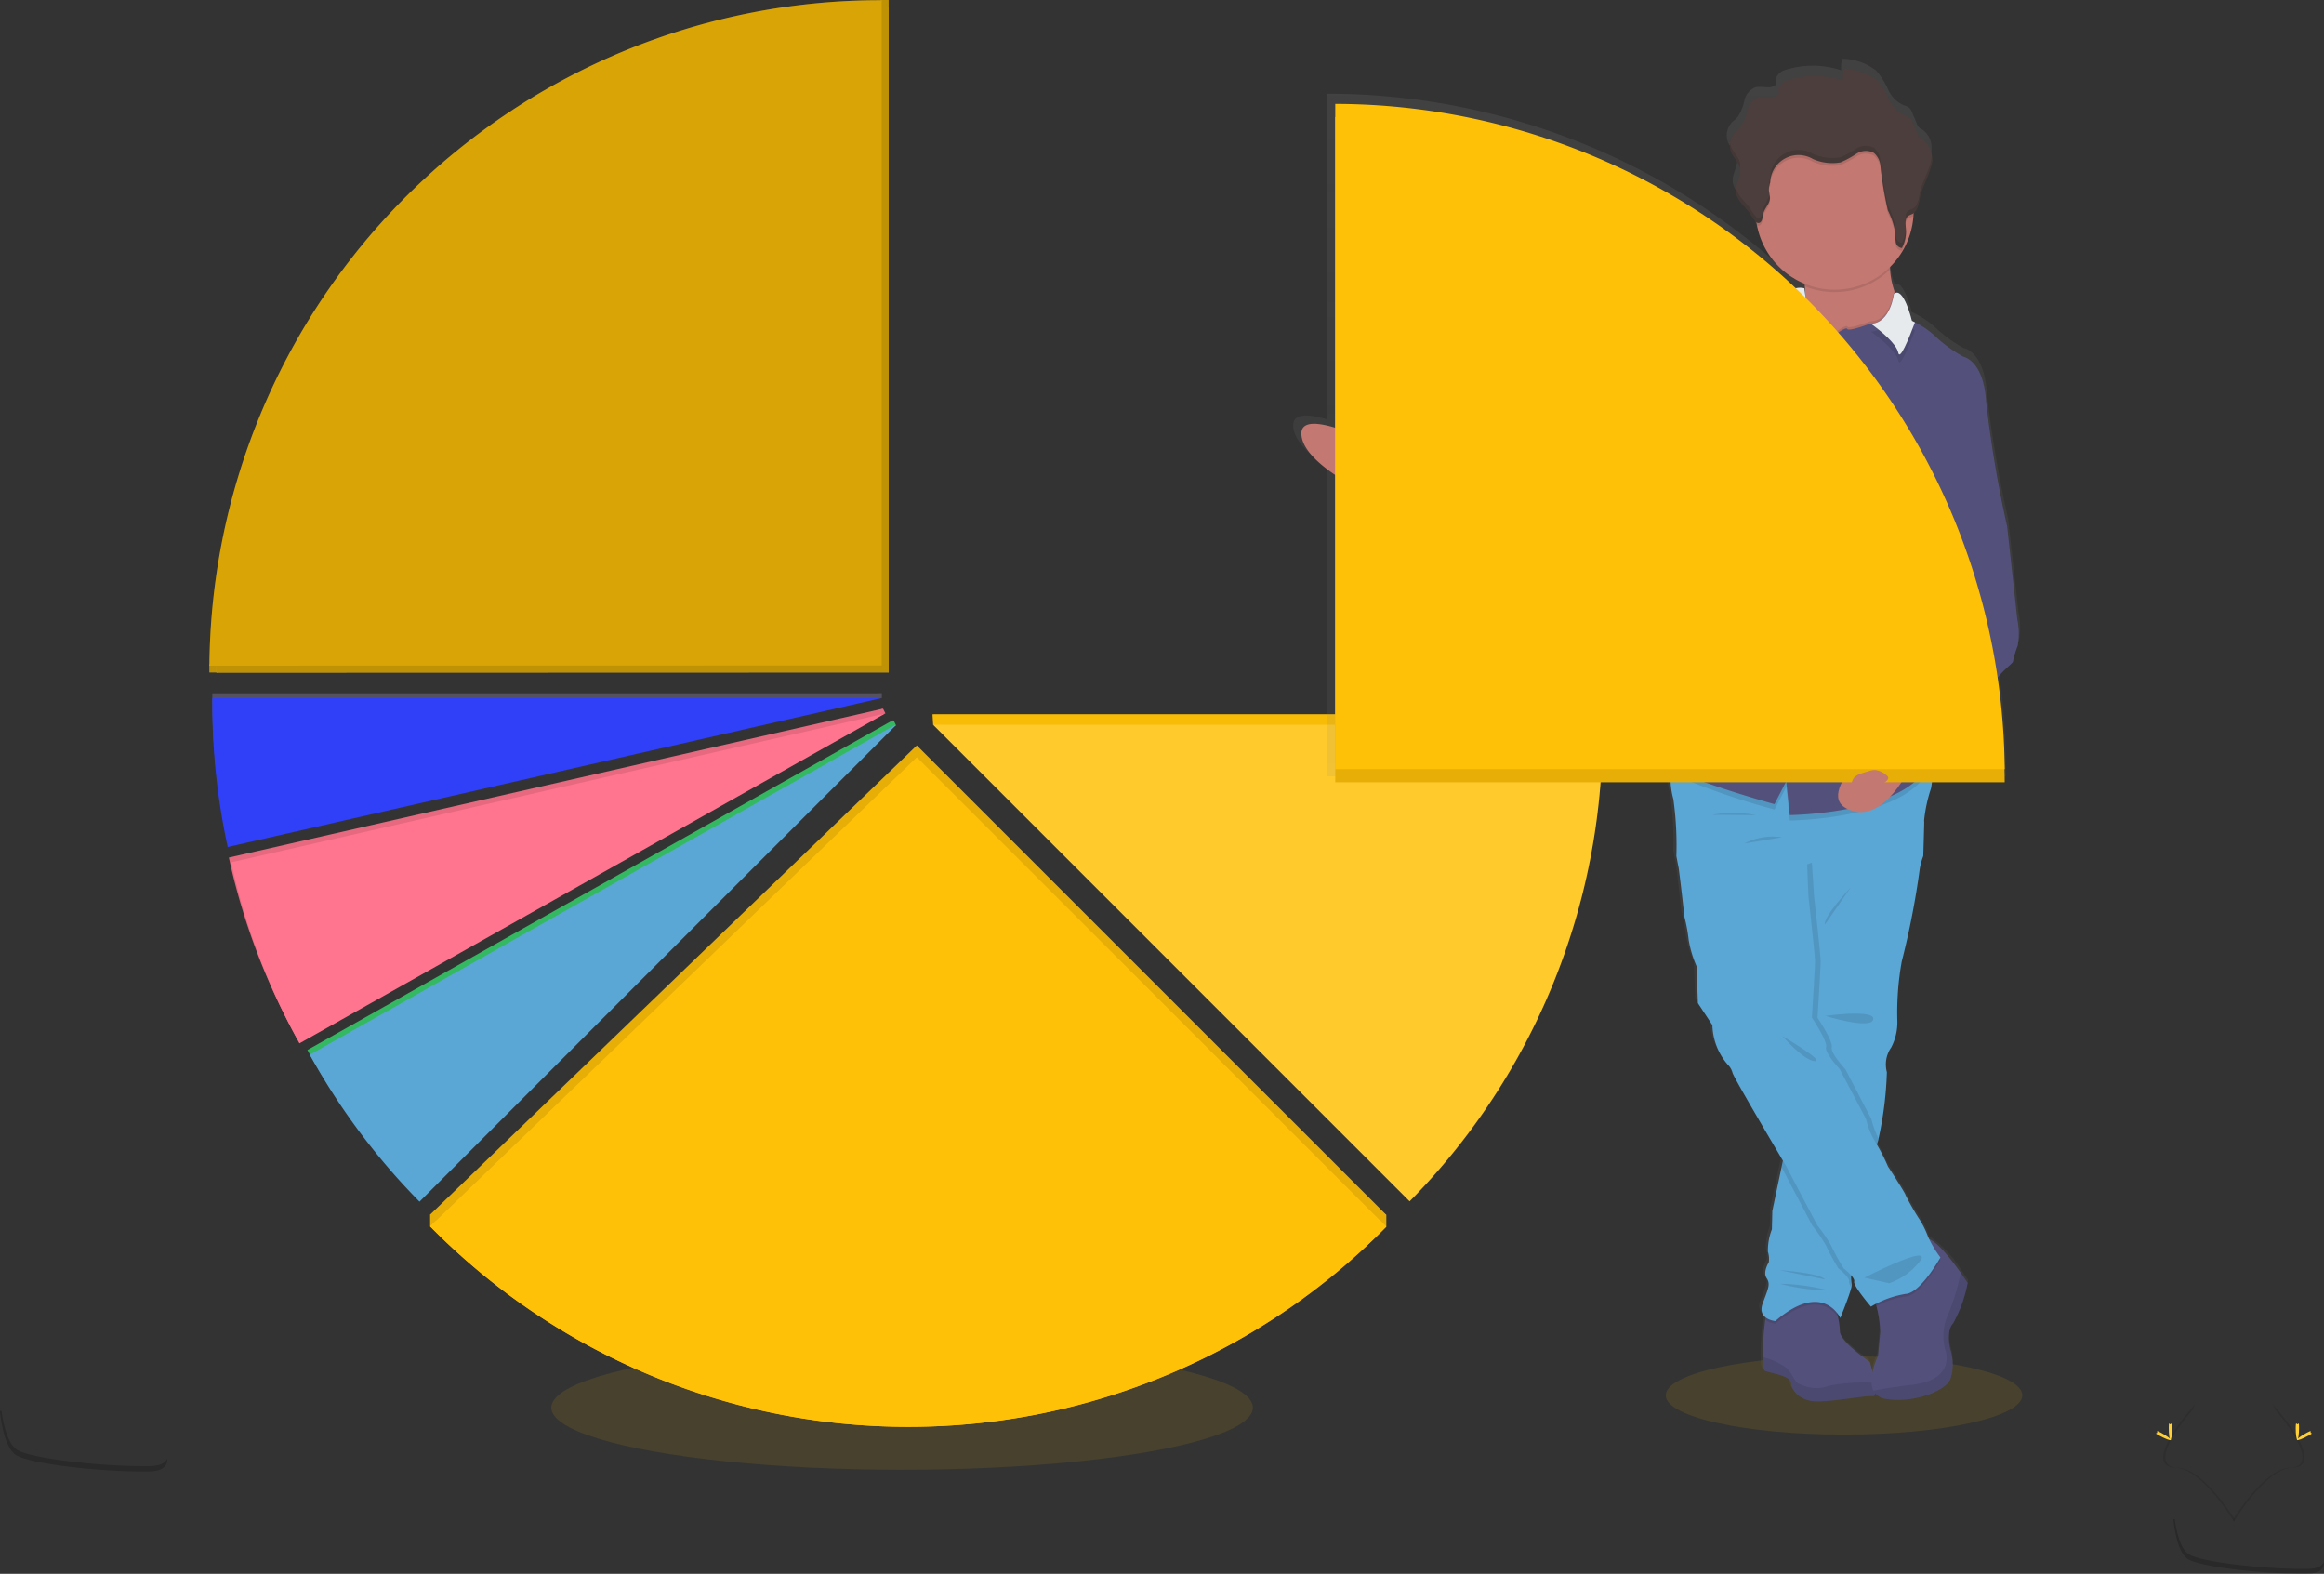 <svg xmlns="http://www.w3.org/2000/svg" xmlns:xlink="http://www.w3.org/1999/xlink" width="147.134" height="99.626" viewBox="0 0 147.134 99.626"><rect x="0" y="0" width="147.134" height="99.626" fill="#333333" stroke="none"/><defs><style>.a,.e{fill:#ffc107;}.a,.b,.n{opacity:0.1;}.a,.b,.d,.f,.g,.o,.p,.q{isolation:isolate;}.c{fill:#ffd037;}.d,.p{opacity:0.2;}.f{opacity:0.03;}.g,.p{fill:#fff;}.g,.q{opacity:0.15;}.h{fill:url(#a);}.i{fill:#53517c;}.j{fill:#5aa6d5;}.k{fill:#c37871;}.l{fill:#e6eaed;}.m{fill:#4b3e3c;}.o{opacity:0.25;}.r{fill:#3acc6c;}.s{fill:#ff748e;}.t{fill:#5e5a6b;}.u{fill:#303ff8;}</style><linearGradient id="a" x1="0.823" y1="-0.251" x2="0.823" y2="0.749" gradientUnits="objectBoundingBox"><stop offset="0" stop-color="gray" stop-opacity="0.251"/><stop offset="0.54" stop-color="gray" stop-opacity="0.122"/><stop offset="1" stop-color="gray" stop-opacity="0.102"/></linearGradient></defs><g transform="translate(-1.638 -24.638)"><ellipse class="a" cx="22.207" cy="3.932" rx="22.207" ry="3.932" transform="translate(36.542 109.813)"/><ellipse class="a" cx="11.287" cy="2.486" rx="11.287" ry="2.486" transform="translate(107.097 110.48)"/><path class="b" d="M960.258,759.99a1.491,1.491,0,0,1,.188.376c1.6,1.886,2.459,3.645.917,3.688-1.436.042-3.161,2.612-3.573,3.26a1.221,1.221,0,0,0,.049.149s2.02-3.36,3.664-3.408S962.065,762.007,960.258,759.99Z" transform="translate(-814.771 -646.498)"/><path class="c" d="M984.522,768.683c0,.423-.048.763-.106.763s-.106-.341-.106-.763.06-.222.118-.222S984.522,768.262,984.522,768.683Z" transform="translate(-837.33 -653.663)"/><path class="c" d="M985.531,771.947c-.37.2-.694.324-.721.273s.249-.257.62-.458.224-.055.252,0S985.9,771.746,985.531,771.947Z" transform="translate(-837.754 -656.424)"/><path class="b" d="M930.2,759.99a1.474,1.474,0,0,0-.187.376c-1.605,1.886-2.461,3.645-.918,3.688,1.438.042,3.161,2.612,3.573,3.26-.013.051-.03.1-.048.149,0,0-2.022-3.36-3.666-3.408S928.386,762.007,930.2,759.99Z" transform="translate(-789.548 -646.498)"/><path class="c" d="M930.5,768.683c0,.423.048.763.106.763s.106-.341.106-.763-.06-.222-.118-.222S930.5,768.262,930.5,768.683Z" transform="translate(-791.556 -653.663)"/><path class="c" d="M925.31,771.947c.37.2.693.324.721.273s-.251-.257-.621-.458-.224-.055-.251,0S924.939,771.746,925.31,771.947Z" transform="translate(-786.949 -656.424)"/><path class="d" d="M940.953,812.112c-2.892.022-6.72-.448-7.492-.92-.587-.358-.821-1.643-.9-2.232h-.085s.161,2.067.932,2.538,4.6.944,7.492.92c.835,0,1.123-.3,1.108-.747C941.892,811.94,941.58,812.106,940.953,812.112Z" transform="translate(-793.24 -688.156)"/><path class="d" d="M20.389,766.543c-3.215.025-7.466-.5-8.325-1.023-.653-.4-.912-1.822-1-2.48h-.1s.181,2.3,1.045,2.818,5.11,1.045,8.325,1.023c.927,0,1.248-.339,1.23-.827C21.433,766.356,21.079,766.543,20.389,766.543Z" transform="translate(-9.332 -649.093)"/><path class="e" d="M407.24,467.983l-.92-.273.043.669,2.059.787-.373-1.108Z" transform="translate(-345.647 -397.862)"/><path class="f" d="M407.24,467.983l-.92-.273.043.669,2.059.787-.373-1.108Z" transform="translate(-345.647 -397.862)"/><path class="e" d="M436.768,497.888a42.331,42.331,0,0,0,12.213-29.808v-.36H406.6Z" transform="translate(-345.886 -397.871)"/><path class="f" d="M436.768,497.888a42.331,42.331,0,0,0,12.213-29.808v-.36H406.6Z" transform="translate(-345.886 -397.871)"/><path class="e" d="M436.768,502.358a42.331,42.331,0,0,0,12.213-29.808v-.36H406.6Z" transform="translate(-345.886 -401.673)"/><path class="g" d="M436.768,502.358a42.331,42.331,0,0,0,12.213-29.808v-.36H406.6Z" transform="translate(-345.886 -401.673)"/><path class="h" d="M605.169,224.906l-.654-5.9a73.659,73.659,0,0,1-1.353-7.971c-.169-2.656-1.448-2.851-1.459-2.851h0a8.779,8.779,0,0,1-1.719-1.23,5.327,5.327,0,0,0-1.383-.959l-.194-.1s-.493-2.053-1.08-1.759l-.048-.139a5.136,5.136,0,0,1-.276-1.369v-.172a5.012,5.012,0,0,0,1.344-2.289,4.943,4.943,0,0,0,.149-.935v-.178c.288-.2.336-.629.412-.986.14-.654.508-1.239.682-1.884.015-.055.027-.112.037-.17v-.037a2.2,2.2,0,0,0,.034-.358v-.025a1.391,1.391,0,0,0-.552-1.224,1.194,1.194,0,0,1-.257-.179.769.769,0,0,1-.131-.237l-.3-.711a.739.739,0,0,0-.149-.252,1.081,1.081,0,0,0-.4-.19,2,2,0,0,1-.966-1,4.546,4.546,0,0,0-.763-1.195A3.577,3.577,0,0,0,594,189.87a2.312,2.312,0,0,0-.054.73,5.705,5.705,0,0,0-3.657.015.847.847,0,0,0-.448.433h0a.627.627,0,0,0-.018.07h0a.463.463,0,0,0,0,.091.823.823,0,0,1,.019.2.3.3,0,0,1-.187.2c-.367.163-.811-.048-1.195.082a1.2,1.2,0,0,0-.654.841,2.773,2.773,0,0,1-.417,1.012c-.119.149-.276.249-.4.388a1.2,1.2,0,0,0-.282.95.165.165,0,0,0,0,.027.539.539,0,0,0,.028.134,1.225,1.225,0,0,0,.057.149c.021.043.043.085.067.127h0a2.9,2.9,0,0,1,.479.847v.012c.073.411-.188.8-.254,1.211h0c0,.033-.009.064-.01.1v.111c.022.6.57.993.9,1.432a2.69,2.69,0,0,0,.421.582c.009.064.019.127.033.188a4.878,4.878,0,0,0,.487,1.389,5.077,5.077,0,0,0,2.609,2.334c0,.058.012.118.018.178,0,.11.015.224.015.334v.161l-.049-.379a1.47,1.47,0,0,0-.561-.007,43.054,43.054,0,0,0-29.533-11.729V212.7c-1.233-.37-2.24-.412-2.165.46.069.9,1.045,1.8,2.165,2.555v19.575h21.538a3.121,3.121,0,0,0,.149,1.056,20.628,20.628,0,0,1,.211,3.643s.113.617.142.727.366,2.966.366,3.1a10.478,10.478,0,0,1,.282,1.511,7.13,7.13,0,0,0,.508,1.677l.084,2.35s.874,1.316.93,1.4a4,4,0,0,0,.986,2.518,1.115,1.115,0,0,1,.311.53c.072.284,2.476,4.321,3.219,5.567l-.09.423-.6,2.794-.028,1.175a3.655,3.655,0,0,0-.254,1.426,1.53,1.53,0,0,1,.057.672s-.394.614-.14,1.006.112.615-.254,1.622a.7.7,0,0,0,.184.876,1.233,1.233,0,0,1-.018.149c-.052.448-.11.96-.11,1.1s-.052.747-.055,1.284c0,.426.027.808.14.871.254.139,1.663.3,1.69.782s.564,1.174,1.69,1.174,3.072-.391,3.549-.336c.079.01.125-.042.149-.134a.426.426,0,0,0,.01-.048,1.067,1.067,0,0,0,.657.351c1.69.309,3.747-.448,4.142-1.2a1.38,1.38,0,0,0,.114-.3,3.633,3.633,0,0,0-.114-1.686,2.877,2.877,0,0,1-.036-1.156.985.985,0,0,1,.231-.464,5.075,5.075,0,0,0,.708-1.69c.136-.488.223-.885.223-.885s-.178-.272-.448-.645h0a7.167,7.167,0,0,0-2.029-2.143.655.655,0,0,1-.06-.176,5.666,5.666,0,0,0-.62-1.195,16.371,16.371,0,0,1-.817-1.426c0-.111-1.126-1.819-1.126-1.819s-.433-.939-.718-1.448c.033-.09.066-.2.1-.337a22.946,22.946,0,0,0,.533-4.227,1.846,1.846,0,0,1,.281-1.566,3.352,3.352,0,0,0,.4-1.677,18.32,18.32,0,0,1,.281-3.8,52.644,52.644,0,0,0,1.156-5.9,4.248,4.248,0,0,1,.224-.817l.052-2.029v-.124a9.563,9.563,0,0,1,.448-2.155.94.94,0,0,0,.078-.384h4.648c0-.281-.01-.56-.018-.839h.018a42.7,42.7,0,0,0-.448-5.849c.436-.529.963-.9.98-1.009a6.227,6.227,0,0,1,.309-1.008A4.463,4.463,0,0,0,605.169,224.906Zm-9.382,43.771s.119-.072.314-.172c.012.048.024.1.036.149a6.99,6.99,0,0,1,.242,1.643c-.058.587-.149,1.511-.149,1.511a4.9,4.9,0,0,0-.357,1.045c-.09-.369-.178-.66-.178-.66s-1.917-1.284-1.917-1.929a5.062,5.062,0,0,0-.131-.96h0c-.016-.081-.034-.158-.052-.234a1.678,1.678,0,0,1,.212.33s.572-1.387.709-1.941a.448.448,0,0,0,.024-.212,1.816,1.816,0,0,1-.034-.573c.134.149.237.3.2.406C594.63,267.334,595.787,268.676,595.787,268.676Z" transform="translate(-475.736 -161.51)"/><path class="i" d="M765.266,720.441c-.472-.055-2.389.333-3.5.333s-1.643-.693-1.668-1.168-1.417-.638-1.668-.777c-.11-.063-.139-.448-.137-.866,0-.533.054-1.136.054-1.277s.057-.645.109-1.089c.045-.384.087-.717.087-.717,1.307-1.584,4.283-.418,4.283-.418s.127.44.23.933h0a5.1,5.1,0,0,1,.13.954c0,.641,1.892,1.919,1.892,1.919a12.592,12.592,0,0,1,.314,1.319C765.463,720.059,765.477,720.467,765.266,720.441Z" transform="translate(-645.06 -607.418)"/><path class="b" d="M765.266,742.736c-.472-.054-2.389.334-3.5.334s-1.643-.694-1.668-1.168-1.419-.639-1.669-.778c-.11-.061-.139-.448-.137-.865a4.365,4.365,0,0,1,1.529.7c.417.448.527.944.806,1a2.3,2.3,0,0,0,1.889.11,11.779,11.779,0,0,1,2.873-.182C765.463,742.355,765.477,742.761,765.266,742.736Z" transform="translate(-645.06 -629.714)"/><path class="i" d="M809.646,695.383c-.472.5-.193,1.611-.193,1.611a3.164,3.164,0,0,1,0,1.976c-.388.751-2.419,1.493-4.087,1.195a.981.981,0,0,1-.759-.52c-.408-.8.285-2.205.285-2.205s.084-.917.14-1.5a7.135,7.135,0,0,0-.239-1.635c-.082-.352-.149-.617-.149-.617s2.539-3.642,3.309-3.669a.349.349,0,0,1,.109.012c.558.137,1.51,1.371,2.064,2.152.264.373.44.644.44.644A8.673,8.673,0,0,1,809.646,695.383Z" transform="translate(-684.353 -586.974)"/><path class="b" d="M810.378,707.712c-.472.5-.193,1.611-.193,1.611a3.16,3.16,0,0,1,0,1.974c-.388.75-2.419,1.5-4.087,1.195a.983.983,0,0,1-.759-.518c.481-.1,1.238-.231,2.427-.37,2.862-.334,2.111-2.223,2.111-2.223a3.3,3.3,0,0,1,.084-2,14.791,14.791,0,0,0,.9-2.867c.266.372.441.642.441.642A8.665,8.665,0,0,1,810.378,707.712Z" transform="translate(-685.085 -599.302)"/><path class="b" d="M763.979,715.4c-.4-.545-1.578-1.595-3.957.457a1.344,1.344,0,0,1-.642-.255c.045-.384.087-.717.087-.717,1.307-1.584,4.283-.418,4.283-.418S763.876,714.9,763.979,715.4Z" transform="translate(-645.988 -607.418)"/><path class="j" d="M768.122,495.508v.122l-.057,2.02a4.088,4.088,0,0,0-.222.806,51.747,51.747,0,0,1-1.141,5.865,18.2,18.2,0,0,0-.279,3.782,3.44,3.44,0,0,1-.391,1.668,1.878,1.878,0,0,0-.272,1.563,22.543,22.543,0,0,1-.526,4.2,1.461,1.461,0,0,1-.2.524.412.412,0,0,0-.067.128c-.4,1.032-1.433,7.4-1.433,7.4s-.01.122-.021.29a3.217,3.217,0,0,0,.021.878.449.449,0,0,1-.024.211c-.134.551-.7,1.931-.7,1.931s-1.084-2.419-4.115.194c0,0-1.168-.112-.8-1.112s.5-1.223.249-1.611.139-1,.139-1a1.522,1.522,0,0,0-.055-.667,3.655,3.655,0,0,1,.251-1.417l.028-1.168.585-2.777.176-.836.182-.865.971-16.851.037-.627.272-4.732,6.56-1.084.224,1.722.355.845Z" transform="translate(-644.662 -418.823)"/><path class="b" d="M773.242,495.209l-4.018,2.646.149,2.316s.417,3.726.417,4.114-.2,3.558-.2,3.558,1,1.493.9,1.864.86,1.389.86,1.389L773,514.261a6.091,6.091,0,0,0,.448,1.227,1.46,1.46,0,0,1-.2.524c-.333.333-1.5,7.533-1.5,7.533s-.01.122-.021.29c-.085-.076-.149-.122-.149-.122a14.2,14.2,0,0,1-.806-1.472,9.859,9.859,0,0,0-.862-1.251l-1.965-3.752-.46-.778.182-.865,1.28-22.21,6.56-1.084.224,1.722-5.973,1.522Z" transform="translate(-652.886 -418.78)"/><path class="b" d="M782.758,495.466l-7.338,2.65.272-4.732,6.56-1.084.224,1.722.355.845C782.786,495.209,782.758,495.466,782.758,495.466Z" transform="translate(-659.632 -418.78)"/><path class="b" d="M770.73,561.463a.449.449,0,0,1-.024.211.727.727,0,0,1-.149-.376c.084-.251-.667-.835-.667-.835a14.213,14.213,0,0,1-.8-1.472,9.858,9.858,0,0,0-.863-1.251l-1.941-3.694.176-.836.182-.865.975-16.844.058,1.423s.421,3.718.421,4.1-.194,3.558-.194,3.558,1,1.493.9,1.864.862,1.389.862,1.389l1.668,3.17a4.78,4.78,0,0,0,.473,1.251,2.925,2.925,0,0,1,.376.629c-.4,1.032-1.433,7.4-1.433,7.4s-.01.122-.021.29A2.941,2.941,0,0,0,770.73,561.463Z" transform="translate(-651.857 -455.529)"/><path class="b" d="M809.786,691.378s-1.251,2.252-2.2,2.309a5.234,5.234,0,0,0-1.85.617c-.082-.352-.149-.617-.149-.617s2.539-3.642,3.309-3.669a.35.35,0,0,1,.109.012v.013A6.7,6.7,0,0,0,809.786,691.378Z" transform="translate(-685.297 -586.974)"/><path class="j" d="M736.409,507.645s-1.251,2.252-2.2,2.309a6.18,6.18,0,0,0-2.2.806s-1.141-1.335-1.059-1.584-.666-.835-.666-.835a14.205,14.205,0,0,1-.806-1.472,9.86,9.86,0,0,0-.863-1.251l-1.973-3.752s-3.307-5.562-3.391-5.9a1.1,1.1,0,0,0-.308-.527,3.988,3.988,0,0,1-.972-2.5l-.917-1.39-.084-2.335a7.114,7.114,0,0,1-.5-1.668,10.458,10.458,0,0,0-.279-1.5c0-.14-.333-2.973-.36-3.085s-.14-.723-.14-.723a21.186,21.186,0,0,0-.193-3.615,4.978,4.978,0,0,1-.17-1.62c-.009-.572,0-1.075,0-1.075l16.373-1.7s.1.933.16,1.868a5.779,5.779,0,0,1-.048,1.858,9.445,9.445,0,0,0-.448,2.141l-7.394,2.668.082,2.029s.418,3.726.418,4.114-.2,3.558-.2,3.558,1,1.493.9,1.864.86,1.389.86,1.389l1.668,3.17a5.126,5.126,0,0,0,.473,1.251,13.662,13.662,0,0,1,.92,1.755s1.111,1.7,1.111,1.808a16.235,16.235,0,0,0,.806,1.419,5.75,5.75,0,0,1,.611,1.195A6.666,6.666,0,0,0,736.409,507.645Z" transform="translate(-611.921 -403.408)"/><path class="b" d="M766.67,604.18s1.362,1.557,2.056,1.586S766.67,604.18,766.67,604.18Z" transform="translate(-652.189 -513.954)"/><path class="b" d="M801.48,698.629s4.114-2.113,3.584-1.139a4.2,4.2,0,0,1-2.029,1.493Z" transform="translate(-681.801 -593.112)"/><path class="b" d="M765.55,703.42s2.529.166,2.862.584C768.412,704,765.717,703.447,765.55,703.42Z" transform="translate(-651.236 -598.375)"/><path class="b" d="M765.73,709.19a13.417,13.417,0,0,1,3.058.417A12.565,12.565,0,0,1,765.73,709.19Z" transform="translate(-651.389 -603.284)"/><path class="k" d="M570.306,350.555l-.732-.334-1.159-.529s-5.5-2.2-5.674-4.392,6.421,1.445,6.421,1.445a6.34,6.34,0,0,0,.611.821,1.263,1.263,0,0,0,.641.457C570.921,348.079,570.306,350.555,570.306,350.555Z" transform="translate(-478.709 -293.132)"/><path class="k" d="M776.932,275.294l-1.807,2.091-4.392-1.444-1.084-.863.693-.917a2.1,2.1,0,0,0,.3-1.284,2.5,2.5,0,0,0-.015-.334,8.535,8.535,0,0,0-.311-1.634s6.254-1.586,5.809-.279a2.327,2.327,0,0,0-.1.841,5.1,5.1,0,0,0,.273,1.362,7.906,7.906,0,0,0,.47,1.133Z" transform="translate(-654.724 -229.771)"/><path class="b" d="M779.929,270.57a2.326,2.326,0,0,0-.1.841,5,5,0,0,1-5.394,1.072,8.535,8.535,0,0,0-.311-1.634S780.374,269.268,779.929,270.57Z" transform="translate(-658.526 -229.722)"/><path class="k" d="M765.309,225.656a3.158,3.158,0,0,1-.013.357,5,5,0,0,1-9.425,1.964,4.907,4.907,0,0,1-.479-1.38,4.778,4.778,0,0,1-.091-.941,5,5,0,0,1,10-.172C765.307,225.541,765.309,225.6,765.309,225.656Z" transform="translate(-642.517 -187.695)"/><path class="b" d="M776.932,290.791l-1.807,2.091-4.392-1.444-1.084-.863.693-.917a2.1,2.1,0,0,0,.3-1.284l.2,1.534.048.048.287.287h.361l.7.945s1-.8,1.084-.612,1.445-.333,1.445-.333h.052c1.233-.052,1.448-1.889,1.448-1.889a.288.288,0,0,1,.03-.022,7.906,7.906,0,0,0,.47,1.133Z" transform="translate(-654.724 -245.267)"/><path class="b" d="M735.9,476.1c-.031.121-.066.239-.1.357-1.084,3.446-8.9,3.53-8.9,3.53l-.222-2.14-.747,1.445A46.44,46.44,0,0,1,719.367,477c-.009-.572,0-1.075,0-1.075l16.373-1.7S735.841,475.166,735.9,476.1Z" transform="translate(-611.946 -403.408)"/><path class="b" d="M609.252,367.478l-.732-.334a18.539,18.539,0,0,0,.2-2.653,1.263,1.263,0,0,0,.641.457C609.867,365,609.252,367.478,609.252,367.478Z" transform="translate(-517.654 -310.055)"/><path class="i" d="M642.214,308.889s1.224,4.393.14,7.841-8.9,3.524-8.9,3.524l-.222-2.14-.747,1.447s-5.837-1.614-6.976-2.559a2.122,2.122,0,0,1-.557-2.362,9.139,9.139,0,0,1,.723-2.225,3.159,3.159,0,0,0,.278-1.941,7.524,7.524,0,0,1,.557-2.309c.167-.278-.028-7.7-.028-7.7a13.16,13.16,0,0,0-2.613,1.445,20.989,20.989,0,0,1-3.058,1.941s-2.752.335-3.252.335-3.254-.335-3.254-.335a2.689,2.689,0,0,1-.972-.194,2.863,2.863,0,0,0-.724-.306,2.188,2.188,0,0,1-1-.472,14.91,14.91,0,0,0-2.091-1.335c.361-.222.39-3.136.39-3.136l3.53.862s.224-.472.557-.278a13.248,13.248,0,0,0,2.364.357,7.36,7.36,0,0,1,1.78-.2c.084.137.333.112.333.112s.334-.028.334-.137.3.025.3.025l.557.084s-.084-.721.167-.776a.367.367,0,0,0,.276-.306s.747-1,1.112-1,.612-1,.612-1l1.335-1.362s-.167-.7,0-.724.193-.333.193-.333.057-.611.363-.747.472-.944.472-.944a9.754,9.754,0,0,0,1.529-2.141.907.907,0,0,1,.7-.667,3.434,3.434,0,0,1,1.027-.448c.473-.084,1.725-.224,1.725-.224a10.146,10.146,0,0,0,2.5-.448,1.085,1.085,0,0,1,.86-.224.285.285,0,0,0,.149-.055,9.092,9.092,0,0,0,.763-.778,1.14,1.14,0,0,1,.917-.167l.251,1.919.046.046.287.287h.361l.7.947s1-.806,1.084-.612,1.445-.334,1.445-.334h.052c1.233-.052,1.448-1.887,1.448-1.887.612-.53,1.141,1.7,1.141,1.7l.193.1a5.162,5.162,0,0,1,1.363.953,8.97,8.97,0,0,0,1.7,1.221Z" transform="translate(-518.505 -244.017)"/><path class="k" d="M796.713,468.615l-.821.662-.93.747s-1.725,4.032-4.087,2.892,3.166-5.356,3.166-5.356l.764-.37.847-.409Z" transform="translate(-672.28 -397.071)"/><path class="b" d="M765.552,291.146a10.61,10.61,0,0,0-1.941,1.205l-.04-2.223a9.141,9.141,0,0,0,.763-.779,1.17,1.17,0,0,1,.917-.166l.251,1.917Z" transform="translate(-649.552 -245.967)"/><path class="l" d="M766.7,288.949a10.607,10.607,0,0,0-1.941,1.205l-.036-2.217a9.1,9.1,0,0,0,.763-.778,1.14,1.14,0,0,1,.917-.167l.251,1.919Z" transform="translate(-650.53 -244.102)"/><path class="b" d="M807.032,294.237c-.427,1.144-.959,2.41-1.054,1.925-.115-.575-1.117-1.387-1.728-1.837,1.233-.051,1.448-1.887,1.448-1.887.612-.529,1.141,1.7,1.141,1.7Z" transform="translate(-684.157 -248.692)"/><path class="l" d="M807.032,290.885c-.427,1.144-.959,2.41-1.054,1.925-.115-.575-1.117-1.387-1.728-1.837,1.233-.052,1.448-1.887,1.448-1.887.612-.53,1.141,1.7,1.141,1.7Z" transform="translate(-684.157 -245.84)"/><path class="b" d="M784.91,594.785s3.169-.448,3.03.222S784.91,594.785,784.91,594.785Z" transform="translate(-667.705 -505.837)"/><path class="b" d="M750.65,519.9a3.846,3.846,0,0,1,2.364-.388Z" transform="translate(-638.561 -441.87)"/><path class="b" d="M737.06,509.621a7.468,7.468,0,0,1,2.752.028Z" transform="translate(-627.001 -433.406)"/><path class="b" d="M786.325,541.07s-1.752,1.862-1.643,2.362Z" transform="translate(-667.507 -460.268)"/><path class="b" d="M681.114,373.7s-.278,1,1.419,1.417Z" transform="translate(-579.394 -317.89)"/><path class="b" d="M677.86,385.24s2.091,1.862,1.112,1.919S677.86,385.24,677.86,385.24Z" transform="translate(-576.64 -327.707)"/><path class="b" d="M708.95,335.16s2.558,1.778,2.389,2.2S708.95,335.16,708.95,335.16Z" transform="translate(-603.088 -285.105)"/><path class="b" d="M822.474,468.6l-.821.661a5.007,5.007,0,0,0-1.083-2.091l.847-.409Z" transform="translate(-698.041 -397.054)"/><path class="i" d="M821.056,316.864l1.112-.694s1.278.194,1.445,2.837a73.785,73.785,0,0,0,1.335,7.923l.639,5.864a4.32,4.32,0,0,1,.028,1.668,6.1,6.1,0,0,0-.3,1c-.028.2-1.557,1.141-1.529,2.364s-1.941,2.362-1.941,2.362a8.2,8.2,0,0,0-1.7,1.28s-.473-2.225-1.5-2.78,2.168-4.975,2.168-4.975Z" transform="translate(-696.234 -268.95)"/><path class="b" d="M805.525,434.15s-3.336,1.39-3.058,1.835S805.525,434.15,805.525,434.15Z" transform="translate(-682.626 -369.313)"/><path class="b" d="M815.754,446.06s-1.387.614-1.272.809S815.754,446.06,815.754,446.06Z" transform="translate(-692.855 -379.445)"/><path class="b" d="M810.544,453.88s-1.387.614-1.272.809S810.544,453.88,810.544,453.88Z" transform="translate(-688.423 -386.097)"/><path class="e" d="M577.1,214.58v42.109h42.382A42.471,42.471,0,0,0,577.1,214.58Z" transform="translate(-490.926 -182.53)"/><path class="b" d="M577.1,214.58v42.109h42.382A42.471,42.471,0,0,0,577.1,214.58Z" transform="translate(-490.926 -182.53)"/><path class="e" d="M577.1,209v42.109h42.382A42.469,42.469,0,0,0,577.1,209Z" transform="translate(-490.926 -177.783)"/><path class="k" d="M795.465,492.493a1.1,1.1,0,0,1,.2-.645,1.052,1.052,0,0,1,.475-.266c.158-.052.318-.1.478-.149a1.216,1.216,0,0,1,.385-.063,1.35,1.35,0,0,1,.709.332.3.3,0,0,1,.1.106c.048.111-.055.225-.149.3a7.108,7.108,0,0,1-1.062.781,2.133,2.133,0,0,1-.93.321C795.286,493.219,795.44,492.771,795.465,492.493Z" transform="translate(-676.64 -417.989)"/><path class="b" d="M765.309,225.639a3.158,3.158,0,0,1-.013.357.676.676,0,0,1-.066.039,1.932,1.932,0,0,0-.246.109c-.243.166-.188.527-.166.82a2.209,2.209,0,0,1-.254,1.223.437.437,0,0,1-.387-.364,2.919,2.919,0,0,1-.024-.572,4.963,4.963,0,0,0-.478-1.447,25.169,25.169,0,0,1-.479-2.892,1.2,1.2,0,0,0-.408-.747,1.092,1.092,0,0,0-1.1.055,6.233,6.233,0,0,1-1.014.549,3.025,3.025,0,0,1-1.74-.212,1.794,1.794,0,0,0-2.71,1.483,1.5,1.5,0,0,0-.079.514,4.617,4.617,0,0,1,.064.463c0,.334-.285.6-.4.914-.069.2-.052.678-.336.675a.181.181,0,0,1-.091-.028,4.778,4.778,0,0,1-.091-.941,4.951,4.951,0,0,1,.069-.82,5,5,0,0,1,9.934.648C765.307,225.524,765.309,225.583,765.309,225.639Z" transform="translate(-642.517 -187.678)"/><path class="m" d="M744.8,202c-.018-.482.348-.933.264-1.408-.066-.372-.388-.642-.545-.986a1.2,1.2,0,0,1,.19-1.259c.122-.137.276-.245.394-.385a2.859,2.859,0,0,0,.411-1.008,1.2,1.2,0,0,1,.647-.835c.375-.128.814.081,1.175-.082a.3.3,0,0,0,.184-.2.7.7,0,0,0-.019-.2c-.025-.266.227-.473.469-.59a5.586,5.586,0,0,1,3.608-.015,2.37,2.37,0,0,1,.052-.726,3.517,3.517,0,0,1,2.116.72,4.45,4.45,0,0,1,.747,1.184,2.016,2.016,0,0,0,.954,1,1.058,1.058,0,0,1,.394.188.747.747,0,0,1,.149.251l.287.706a.789.789,0,0,0,.131.237,1.215,1.215,0,0,0,.252.178,1.635,1.635,0,0,1,.464,1.8c-.173.642-.535,1.223-.672,1.874-.081.384-.127.853-.478,1.027a2.032,2.032,0,0,0-.246.111c-.243.164-.19.526-.166.818a2.215,2.215,0,0,1-.252,1.223.436.436,0,0,1-.387-.364,2.915,2.915,0,0,1-.025-.572,4.965,4.965,0,0,0-.478-1.447,24.866,24.866,0,0,1-.478-2.892,1.207,1.207,0,0,0-.411-.747,1.082,1.082,0,0,0-1.1.055,5.988,5.988,0,0,1-1.012.548,3.02,3.02,0,0,1-1.741-.214,1.793,1.793,0,0,0-2.707,1.484,1.517,1.517,0,0,0-.082.514,4.66,4.66,0,0,1,.066.463c0,.336-.285.6-.4.915-.069.2-.052.676-.336.675-.215,0-.433-.487-.539-.629C745.363,202.987,744.822,202.588,744.8,202Z" transform="translate(-633.261 -165.287)"/><g class="n" transform="translate(111.158 29.382)"><path d="M745.063,226.772c-.066-.372-.388-.641-.545-.984a1.12,1.12,0,0,1-.088-.308,1.163,1.163,0,0,0,.088.641c.149.34.47.608.542.972A.964.964,0,0,0,745.063,226.772Z" transform="translate(-744.418 -221.184)"/><path d="M765.078,202.174a.12.12,0,0,0,0-.024.38.38,0,0,0-.018.07A.172.172,0,0,0,765.078,202.174Z" transform="translate(-761.978 -201.338)"/><path d="M792.347,196.744a.269.269,0,0,1,0-.034v.033Z" transform="translate(-785.189 -196.71)"/><path d="M820.48,231.538c-.172.642-.535,1.224-.672,1.874-.081.385-.127.853-.478,1.029a2.27,2.27,0,0,0-.246.109c-.2.137-.2.409-.178.666a.436.436,0,0,1,.178-.331,2.029,2.029,0,0,1,.246-.11c.351-.175.4-.644.478-1.027.137-.651.5-1.232.672-1.874a2.27,2.27,0,0,0,.075-.772A2.353,2.353,0,0,1,820.48,231.538Z" transform="translate(-807.776 -225.965)"/><path d="M769.4,232.852a.436.436,0,0,1-.387-.364,2.93,2.93,0,0,1-.025-.573,4.954,4.954,0,0,0-.478-1.445,24.839,24.839,0,0,1-.478-2.892,1.207,1.207,0,0,0-.411-.747,1.088,1.088,0,0,0-1.1.055,5.994,5.994,0,0,1-1.012.548,3.019,3.019,0,0,1-1.741-.212,1.793,1.793,0,0,0-2.707,1.483,1.526,1.526,0,0,0-.082.515.622.622,0,0,0,.015.1,2.248,2.248,0,0,1,.067-.285,1.793,1.793,0,0,1,2.707-1.484,3.031,3.031,0,0,0,1.741.214,6.1,6.1,0,0,0,1.012-.548,1.085,1.085,0,0,1,1.1-.055,1.183,1.183,0,0,1,.411.747,25.38,25.38,0,0,0,.478,2.892,5.4,5.4,0,0,1,.478,1.447,2.914,2.914,0,0,0,.025.572.436.436,0,0,0,.387.364,2.221,2.221,0,0,0,.254-1.212A2.239,2.239,0,0,1,769.4,232.852Z" transform="translate(-758.506 -222.225)"/><path d="M748.729,245.67c-.069.2-.052.676-.336.675-.215,0-.433-.485-.539-.627-.3-.4-.785-.776-.873-1.3a1.059,1.059,0,0,0-.013.206c.022.59.563.989.887,1.425.106.149.324.627.539.629.284,0,.267-.479.336-.675.11-.317.388-.579.4-.915a.916.916,0,0,0-.021-.191A8.3,8.3,0,0,1,748.729,245.67Z" transform="translate(-746.586 -237.296)"/></g><rect class="e" width="0.502" height="0.511" transform="translate(14.895 66.696)"/><rect class="o" width="0.502" height="0.511" transform="translate(14.895 66.696)"/><rect class="e" width="0.49" height="0.569" transform="translate(57.407 24.638)"/><rect class="o" width="0.49" height="0.569" transform="translate(57.407 24.638)"/><path class="p" d="M145.308,210.139h0V168.03h-.088a42.472,42.472,0,0,0-42.47,42.122Z" transform="translate(-87.407 -142.931)"/><path class="e" d="M145.308,210.139h0V168.03h-.088a42.472,42.472,0,0,0-42.47,42.122Z" transform="translate(-87.407 -142.931)"/><path class="o" d="M145.308,210.139h0V168.03h-.088a42.472,42.472,0,0,0-42.47,42.122Z" transform="translate(-87.407 -142.931)"/><path class="e" d="M142.308,207.139h0V165.03h-.088a42.472,42.472,0,0,0-42.47,42.122Z" transform="translate(-84.855 -140.379)"/><path class="q" d="M142.308,207.139h0V165.03h-.088a42.472,42.472,0,0,0-42.47,42.122Z" transform="translate(-84.855 -140.379)"/><path class="e" d="M593.274,677.37l.626.393v.747l-.85-.131Z" transform="translate(-504.494 -576.215)"/><path class="b" d="M593.274,677.37l.626.393v.747l-.85-.131Z" transform="translate(-504.494 -576.215)"/><path class="e" d="M193.584,678.894l-.234.07v.747l.794-.173-.2-.727Z" transform="translate(-164.479 -577.44)"/><path class="b" d="M193.584,678.894l-.234.07v.747l.794-.173-.2-.727Z" transform="translate(-164.479 -577.44)"/><path class="e" d="M224.161,485.96l-30.811,29.7a42.465,42.465,0,0,0,60.052.5q.242-.238.481-.481Z" transform="translate(-164.479 -413.387)"/><path class="e" d="M224.161,480.96l-30.811,29.7a42.464,42.464,0,0,0,60.052.5q.242-.238.481-.48Z" transform="translate(-164.479 -409.133)"/><path class="b" d="M224.161,480.96l-30.811,29.7a42.464,42.464,0,0,0,60.052.5q.242-.238.481-.48Z" transform="translate(-164.479 -409.133)"/><path class="e" d="M224.161,485.96l-30.811,29.7a42.465,42.465,0,0,0,60.052.5q.242-.238.481-.481Z" transform="translate(-164.479 -413.387)"/><path class="r" d="M382.99,471.062l1.026-.7.149.3-1.171.856Z" transform="translate(-325.801 -400.116)"/><path class="b" d="M382.99,471.062l1.026-.7.149.3-1.171.856Z" transform="translate(-325.801 -400.116)"/><path class="s" d="M374.605,465.759l1.083-.4.149.3-1.847.623Z" transform="translate(-318.145 -395.863)"/><path class="b" d="M374.605,465.759l1.083-.4.149.3-1.847.623Z" transform="translate(-318.145 -395.863)"/><path class="t" d="M372.768,458.923l1.144-.063v.3l-1.922.2.172-.387Z" transform="translate(-316.444 -390.333)"/><path class="b" d="M372.768,458.923l1.144-.063v.3l-1.922.2.172-.387Z" transform="translate(-316.444 -390.333)"/><path class="t" d="M143.387,458.86l-41.415,9.431A42.612,42.612,0,0,1,101,459.22v-.36Z" transform="translate(-85.918 -390.333)"/><path class="b" d="M143.387,458.86l-41.415,9.431A42.612,42.612,0,0,1,101,459.22v-.36Z" transform="translate(-85.918 -390.333)"/><path class="u" d="M143.387,460.86l-41.415,9.431A42.612,42.612,0,0,1,101,461.22v-.36Z" transform="translate(-85.918 -392.035)"/><path class="s" d="M108.01,474.788a42.07,42.07,0,0,0,4.318,11.463l37.1-20.892Z" transform="translate(-91.882 -395.863)"/><path class="b" d="M108.01,474.788a42.07,42.07,0,0,0,4.318,11.463l37.1-20.892Z" transform="translate(-91.882 -395.863)"/><path class="s" d="M109.01,476.788a42.071,42.071,0,0,0,4.318,11.463l37.1-20.892Z" transform="translate(-92.732 -397.564)"/><path class="r" d="M178.342,470.38,141.31,491.239l.018.033a42.464,42.464,0,0,0,6.929,9.271L178.42,470.38Z" transform="translate(-120.209 -400.133)"/><path class="b" d="M178.342,470.38,141.31,491.239l.018.033a42.464,42.464,0,0,0,6.929,9.271L178.42,470.38Z" transform="translate(-120.209 -400.133)"/><path class="j" d="M179.342,472.38,142.31,493.239l.018.033a42.465,42.465,0,0,0,6.929,9.271L179.42,472.38Z" transform="translate(-121.06 -401.835)"/></g></svg>